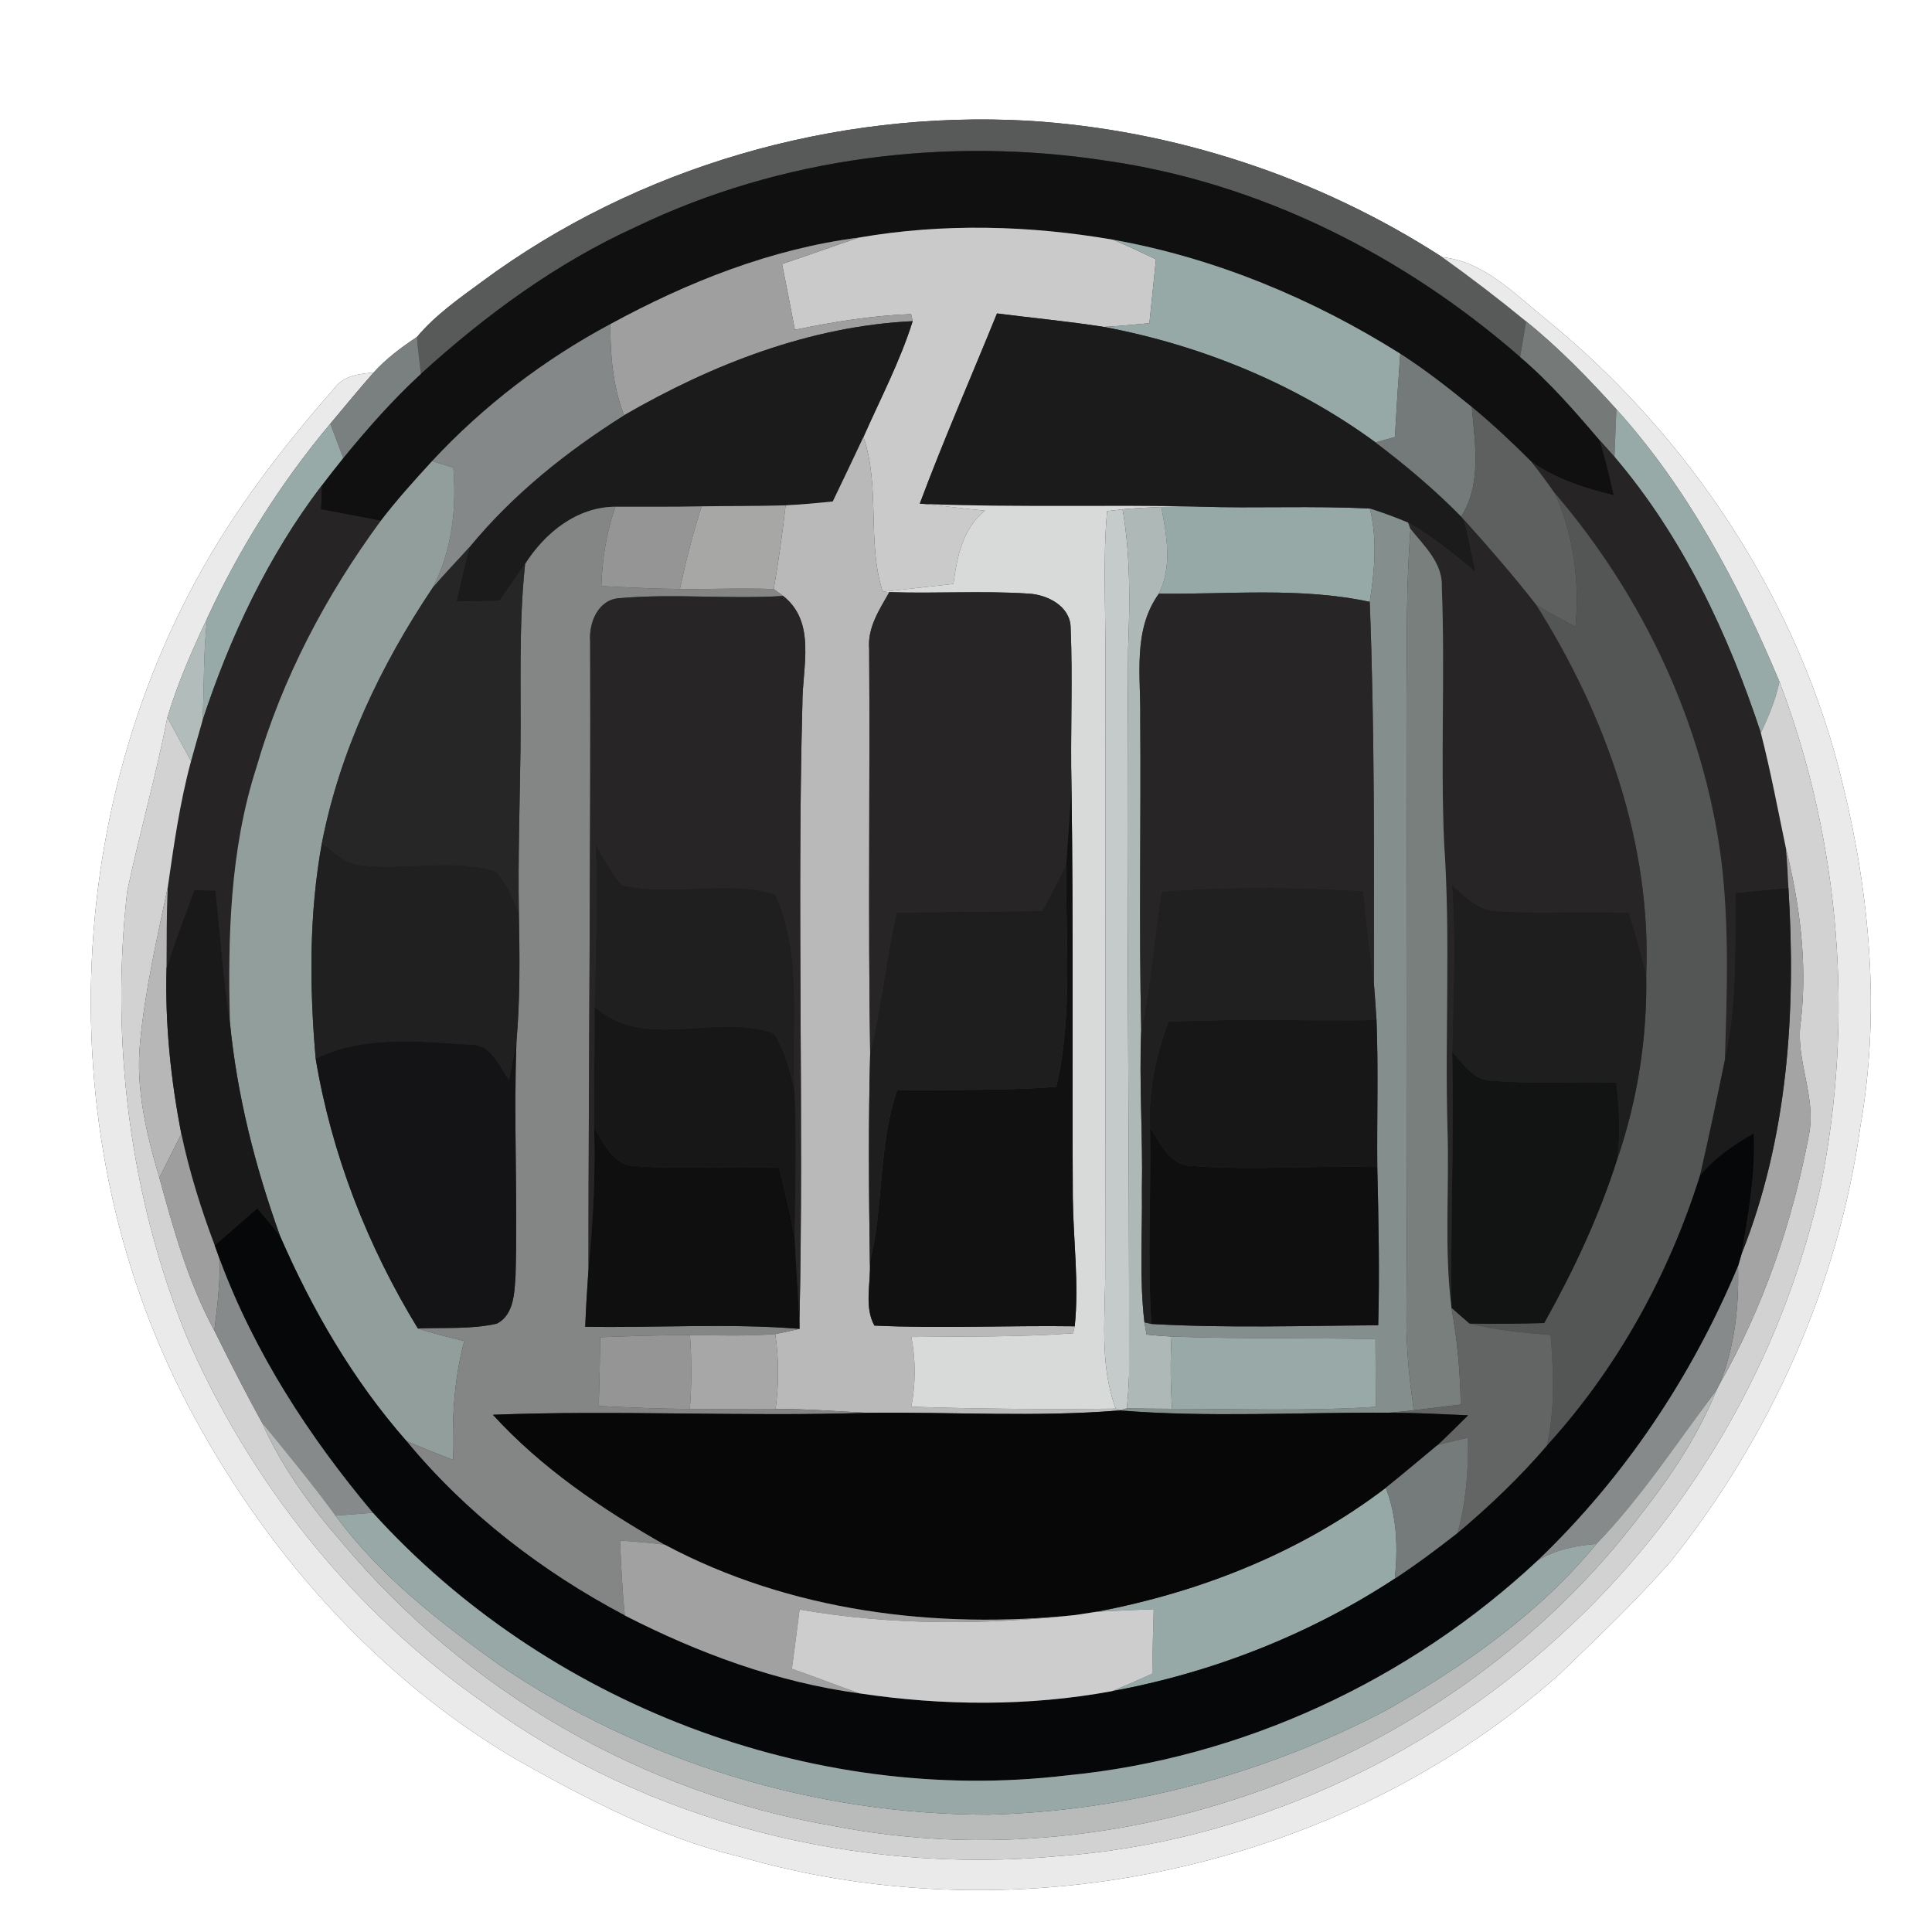 <?xml version="1.0" encoding="UTF-8" ?>
<!DOCTYPE svg PUBLIC "-//W3C//DTD SVG 1.1//EN" "http://www.w3.org/Graphics/SVG/1.1/DTD/svg11.dtd">
<svg width="250pt" height="250pt" viewBox="0 0 250 250" version="1.1" xmlns="http://www.w3.org/2000/svg">
<rect x="0" y="0" width="250" height="250" fill="#333333" stroke="none"/>
<g id="#ffffffff">
<path fill="#ffffff" opacity="1.00" d=" M 0.00 0.00 L 250.00 0.00 L 250.00 250.00 L 0.00 250.00 L 0.00 0.00 M 62.40 36.42 C 59.43 38.61 56.33 40.76 53.95 43.61 C 51.93 44.94 49.98 46.40 48.35 48.20 C 46.48 48.38 44.43 48.60 43.25 50.26 C 39.02 55.08 34.97 60.07 31.35 65.37 C 8.07 99.01 5.31 145.47 24.25 181.71 C 34.00 200.30 48.38 216.76 66.53 227.51 C 75.81 232.74 85.36 237.78 95.79 240.27 C 132.04 250.76 173.42 241.79 201.72 216.72 C 206.64 211.97 211.61 207.26 216.13 202.12 C 229.09 185.94 237.86 166.34 240.73 145.77 C 243.32 131.09 241.99 115.99 238.48 101.58 C 232.83 77.87 218.72 56.46 199.85 41.14 C 195.87 37.92 192.02 33.86 186.64 33.28 C 170.65 22.94 151.98 16.78 132.98 15.62 C 108.03 14.25 82.54 21.54 62.40 36.42 Z" />
</g>
<g id="#585959ff">
<path fill="#585959" opacity="1.00" d=" M 62.40 36.42 C 82.54 21.54 108.03 14.25 132.98 15.62 C 151.98 16.78 170.65 22.94 186.64 33.28 C 190.34 35.93 193.96 38.70 197.48 41.59 C 197.22 43.12 196.96 44.66 196.70 46.19 C 181.62 33.03 163.06 23.65 143.15 20.80 C 122.64 17.65 101.09 20.32 82.33 29.34 C 72.02 34.02 62.82 40.78 54.47 48.37 C 54.28 46.79 54.08 45.20 53.95 43.61 C 56.33 40.76 59.43 38.61 62.40 36.42 Z" />
</g>
<g id="#101010ff">
<path fill="#101010" opacity="1.00" d=" M 82.33 29.34 C 101.09 20.32 122.64 17.65 143.15 20.80 C 163.06 23.65 181.62 33.03 196.70 46.19 C 200.50 49.41 203.78 53.19 207.00 56.97 C 207.74 59.32 208.29 61.71 208.85 64.11 C 205.11 63.20 201.38 62.00 198.19 59.78 C 195.72 57.30 193.15 54.90 190.45 52.66 C 187.46 50.23 184.43 47.85 181.19 45.77 C 169.86 38.64 157.23 33.39 144.04 31.02 C 133.21 29.15 122.03 28.86 111.17 30.74 C 99.81 32.19 88.99 36.49 78.98 41.94 C 70.39 46.53 62.55 52.53 55.91 59.67 C 53.62 62.17 51.33 64.70 49.27 67.40 C 46.68 66.90 44.09 66.40 41.51 65.92 C 41.55 64.88 41.59 63.85 41.63 62.83 C 42.54 61.63 43.47 60.45 44.41 59.28 C 47.54 55.45 50.82 51.72 54.47 48.37 C 62.82 40.78 72.02 34.02 82.33 29.34 Z" />
</g>
<g id="#cacacaff">
<path fill="#cacaca" opacity="1.00" d=" M 111.17 30.74 C 122.03 28.86 133.21 29.15 144.04 31.02 C 145.91 31.80 147.74 32.69 149.58 33.55 C 149.29 36.31 149.01 39.06 148.73 41.82 C 146.77 42.00 144.80 42.20 142.83 42.30 C 138.24 41.58 133.61 41.15 129.01 40.56 C 125.68 48.77 122.12 56.87 119.02 65.17 L 119.87 65.23 C 122.40 65.51 124.93 65.84 127.46 66.08 C 124.54 68.39 123.85 72.07 123.37 75.56 C 120.32 75.90 117.27 76.24 114.22 76.57 C 112.15 70.07 113.95 63.05 111.73 56.55 C 113.93 51.58 116.47 46.75 118.10 41.56 L 117.89 40.64 C 112.83 40.84 107.81 41.64 102.86 42.68 C 102.32 39.84 101.76 37.00 101.20 34.16 C 104.54 33.06 107.84 31.83 111.17 30.74 Z" />
</g>
<g id="#9f9fa0ff">
<path fill="#9f9fa0" opacity="1.00" d=" M 78.98 41.94 C 88.99 36.49 99.81 32.19 111.17 30.74 C 107.84 31.83 104.54 33.06 101.20 34.16 C 101.76 37.00 102.32 39.84 102.86 42.68 C 107.81 41.64 112.83 40.84 117.89 40.64 L 118.10 41.56 C 104.84 42.19 92.14 47.15 80.75 53.74 C 79.30 49.98 78.96 45.94 78.98 41.94 Z" />
</g>
<g id="#97a9a6ff">
<path fill="#97a9a6" opacity="1.00" d=" M 144.04 31.02 C 157.23 33.39 169.86 38.64 181.19 45.77 C 180.93 49.36 180.70 52.96 180.50 56.55 C 179.87 56.73 178.63 57.08 178.00 57.25 C 167.63 49.65 155.44 44.68 142.83 42.30 C 144.80 42.20 146.77 42.00 148.73 41.82 C 149.01 39.06 149.29 36.31 149.58 33.55 C 147.74 32.69 145.91 31.80 144.04 31.02 Z" />
<path fill="#97a9a6" opacity="1.00" d=" M 150.27 65.60 C 151.91 65.56 153.55 65.55 155.20 65.56 C 162.55 65.80 169.91 65.42 177.26 65.81 C 178.25 69.80 177.87 73.88 177.24 77.88 C 168.26 75.95 159.06 76.93 149.96 76.82 C 151.71 73.28 150.97 69.30 150.27 65.60 Z" />
<path fill="#97a9a6" opacity="1.00" d=" M 141.84 208.57 C 155.31 206.03 168.38 200.87 179.32 192.52 C 180.78 196.27 180.90 200.32 180.49 204.27 C 169.43 211.52 156.87 216.45 143.87 218.84 C 145.63 218.13 147.36 217.34 149.09 216.58 C 149.14 213.80 149.20 211.01 149.29 208.23 C 146.81 208.35 144.32 208.41 141.84 208.57 Z" />
</g>
<g id="#eaeaeaff">
<path fill="#eaeaea" opacity="1.00" d=" M 186.64 33.28 C 192.02 33.86 195.87 37.92 199.85 41.14 C 218.72 56.46 232.83 77.87 238.48 101.58 C 241.99 115.99 243.32 131.09 240.73 145.77 C 237.86 166.34 229.09 185.94 216.13 202.12 C 211.61 207.26 206.64 211.97 201.72 216.72 C 173.42 241.79 132.04 250.76 95.79 240.27 C 85.36 237.78 75.81 232.74 66.53 227.51 C 48.38 216.76 34.00 200.30 24.25 181.71 C 5.31 145.47 8.07 99.01 31.35 65.37 C 34.97 60.07 39.02 55.08 43.25 50.26 C 44.43 48.60 46.48 48.38 48.35 48.20 C 46.44 50.37 44.60 52.61 42.74 54.83 C 36.35 62.45 31.00 70.94 26.83 79.96 C 24.87 84.15 22.98 88.39 21.66 92.84 C 20.18 100.41 18.05 107.84 16.45 115.38 C 14.28 134.76 16.79 154.78 24.12 172.87 C 32.31 191.80 45.68 208.58 62.65 220.37 C 83.89 235.86 110.92 242.59 137.00 240.18 C 160.99 238.44 184.06 227.93 201.75 211.74 C 218.68 196.44 230.61 175.84 235.58 153.58 C 239.97 131.86 238.14 108.92 230.26 88.21 C 224.95 75.55 218.42 63.21 209.16 52.96 C 205.52 48.93 201.72 45.01 197.48 41.59 C 193.96 38.70 190.34 35.93 186.64 33.28 Z" />
</g>
<g id="#1c1b1cff">
<path fill="#1c1b1c" opacity="1.00" d=" M 119.02 65.17 C 122.12 56.87 125.68 48.77 129.01 40.56 C 133.61 41.15 138.24 41.58 142.83 42.30 C 155.44 44.68 167.63 49.65 178.00 57.25 C 181.90 60.20 185.66 63.36 189.08 66.85 L 189.46 67.29 C 190.03 69.51 190.46 71.76 190.93 74.00 C 188.15 71.72 185.36 69.41 182.22 67.63 C 180.59 66.95 178.94 66.33 177.26 65.81 C 169.91 65.42 162.55 65.80 155.20 65.56 C 143.43 65.30 131.64 65.68 119.87 65.23 L 119.02 65.17 Z" />
<path fill="#1c1b1c" opacity="1.00" d=" M 80.75 53.74 C 92.14 47.15 104.84 42.19 118.10 41.56 C 116.47 46.75 113.93 51.58 111.73 56.55 C 110.42 59.33 109.10 62.12 107.76 64.89 C 105.73 65.10 103.70 65.29 101.66 65.39 C 98.04 65.51 94.41 65.46 90.79 65.52 C 87.07 65.61 83.36 65.56 79.64 65.57 C 74.65 65.59 70.52 68.94 67.95 72.98 C 66.84 74.57 65.74 76.16 64.64 77.75 C 62.77 77.79 60.91 77.83 59.05 77.86 C 59.58 75.50 60.09 73.13 60.75 70.80 C 66.35 63.98 73.31 58.42 80.75 53.74 Z" />
</g>
<g id="#858888ff">
<path fill="#858888" opacity="1.00" d=" M 55.91 59.67 C 62.55 52.53 70.39 46.53 78.98 41.94 C 78.96 45.94 79.30 49.98 80.75 53.74 C 73.31 58.42 66.35 63.98 60.75 70.80 C 59.18 72.56 57.52 74.25 55.99 76.05 C 58.49 71.26 59.10 65.83 58.66 60.51 C 57.97 60.30 56.60 59.88 55.91 59.67 Z" />
</g>
<g id="#757a79ff">
<path fill="#757a79" opacity="1.00" d=" M 197.48 41.59 C 201.72 45.01 205.52 48.93 209.16 52.96 C 209.08 55.01 209.00 57.06 208.91 59.11 C 208.27 58.40 207.63 57.68 207.00 56.97 C 203.78 53.19 200.50 49.41 196.70 46.19 C 196.96 44.66 197.22 43.12 197.48 41.59 Z" />
</g>
<g id="#7a807fff">
<path fill="#7a807f" opacity="1.00" d=" M 48.35 48.20 C 49.98 46.40 51.93 44.94 53.95 43.61 C 54.08 45.20 54.28 46.79 54.47 48.37 C 50.82 51.72 47.54 55.45 44.41 59.28 C 43.85 57.80 43.29 56.32 42.74 54.83 C 44.60 52.61 46.44 50.37 48.35 48.20 Z" />
</g>
<g id="#747a79ff">
<path fill="#747a79" opacity="1.00" d=" M 181.19 45.77 C 184.43 47.85 187.46 50.23 190.45 52.66 C 190.85 57.41 191.77 62.56 189.08 66.85 C 185.66 63.36 181.90 60.20 178.00 57.25 C 178.63 57.08 179.87 56.73 180.50 56.55 C 180.70 52.96 180.93 49.36 181.19 45.77 Z" />
</g>
<g id="#5e6060ff">
<path fill="#5e6060" opacity="1.00" d=" M 190.45 52.66 C 193.15 54.90 195.72 57.30 198.19 59.78 C 199.25 61.09 200.23 62.45 201.20 63.83 C 203.65 69.24 204.41 75.23 203.87 81.12 C 202.15 80.20 200.42 79.29 198.76 78.25 C 195.81 74.47 192.67 70.85 189.46 67.29 L 189.08 66.85 C 191.77 62.56 190.85 57.41 190.45 52.66 Z" />
</g>
<g id="#98aaa7ff">
<path fill="#98aaa7" opacity="1.00" d=" M 209.16 52.96 C 218.42 63.21 224.95 75.55 230.26 88.21 C 229.77 90.52 228.87 92.71 227.85 94.83 C 223.62 81.98 217.73 69.46 208.91 59.11 C 209.00 57.06 209.08 55.01 209.16 52.96 Z" />
<path fill="#98aaa7" opacity="1.00" d=" M 26.83 79.96 C 31.00 70.94 36.35 62.45 42.74 54.83 C 43.29 56.32 43.85 57.80 44.41 59.28 C 43.47 60.45 42.54 61.63 41.63 62.83 C 34.70 71.93 29.75 82.41 26.20 93.25 C 26.46 88.82 26.27 84.37 26.83 79.96 Z" />
</g>
<g id="#bab9baff">
<path fill="#bab9ba" opacity="1.00" d=" M 107.76 64.89 C 109.10 62.12 110.42 59.33 111.73 56.55 C 113.95 63.05 112.15 70.07 114.22 76.57 L 115.08 76.62 C 113.80 78.88 112.25 81.19 112.47 83.92 C 112.59 101.38 112.32 118.85 112.60 136.31 C 112.36 145.31 112.43 154.31 112.56 163.31 C 112.71 166.00 111.79 169.11 113.15 171.53 C 121.78 171.93 130.43 171.50 139.07 171.62 L 138.86 172.53 C 131.90 173.04 124.90 172.92 117.93 173.01 C 118.50 175.99 118.50 179.05 117.92 182.03 C 126.74 182.32 135.56 182.38 144.38 182.28 L 145.08 182.44 L 144.86 182.51 C 134.03 183.40 123.11 182.69 112.25 182.82 C 108.29 182.62 104.33 182.31 100.36 182.31 C 100.79 179.09 100.79 175.83 100.32 172.63 C 101.37 172.42 102.41 172.19 103.46 171.95 L 103.45 171.10 C 104.03 144.41 103.12 117.70 103.83 91.00 C 103.82 86.32 105.66 80.52 101.34 77.12 C 101.04 76.90 100.42 76.45 100.12 76.23 C 100.74 72.63 101.25 69.02 101.66 65.39 C 103.70 65.29 105.73 65.10 107.76 64.89 Z" />
</g>
<g id="#262425ff">
<path fill="#262425" opacity="1.00" d=" M 207.00 56.97 C 207.63 57.68 208.27 58.40 208.91 59.11 C 217.73 69.46 223.62 81.98 227.85 94.83 C 229.12 99.75 230.05 104.75 231.09 109.72 C 231.26 111.44 231.34 113.17 231.42 114.89 C 229.13 115.11 226.84 115.32 224.55 115.54 C 224.52 122.78 224.76 130.10 223.19 137.22 C 223.47 128.57 223.78 119.84 222.72 111.23 C 220.45 93.75 212.63 77.17 201.20 63.83 C 200.23 62.45 199.25 61.09 198.19 59.78 C 201.38 62.00 205.11 63.20 208.85 64.11 C 208.29 61.71 207.74 59.32 207.00 56.97 Z" />
<path fill="#262425" opacity="1.00" d=" M 26.20 93.25 C 29.75 82.41 34.70 71.93 41.63 62.83 C 41.59 63.85 41.55 64.88 41.51 65.92 C 44.09 66.40 46.68 66.90 49.27 67.40 C 42.17 77.04 36.51 87.79 33.18 99.31 C 29.76 109.93 29.47 121.22 29.75 132.28 C 28.89 126.63 28.50 120.92 27.89 115.24 C 27.20 115.23 25.82 115.19 25.13 115.18 C 23.94 118.53 22.64 121.86 21.55 125.25 C 21.57 121.77 21.54 118.28 21.71 114.80 C 22.50 109.32 23.27 103.83 24.72 98.49 C 25.19 96.74 25.71 95.00 26.20 93.25 Z" />
</g>
<g id="#929e9cff">
<path fill="#929e9c" opacity="1.00" d=" M 55.91 59.67 C 56.60 59.88 57.97 60.30 58.66 60.51 C 59.10 65.83 58.49 71.26 55.99 76.05 C 49.26 86.09 43.97 97.19 41.65 109.11 C 39.98 118.29 40.04 127.73 40.85 137.00 C 42.92 149.38 47.53 161.20 54.07 171.90 C 56.04 172.55 58.06 173.04 60.08 173.52 C 58.72 178.54 58.48 183.75 58.64 188.92 C 56.61 188.12 54.57 187.35 52.58 186.45 C 45.69 178.61 40.40 169.50 36.25 159.96 C 33.03 151.02 30.67 141.76 29.75 132.28 C 29.47 121.22 29.76 109.93 33.18 99.31 C 36.51 87.79 42.17 77.04 49.27 67.40 C 51.33 64.70 53.62 62.17 55.91 59.67 Z" />
</g>
<g id="#545555ff">
<path fill="#545555" opacity="1.00" d=" M 201.20 63.83 C 212.63 77.17 220.45 93.75 222.72 111.23 C 223.78 119.84 223.47 128.57 223.19 137.22 C 222.17 142.19 221.13 147.15 219.99 152.09 C 215.95 164.98 209.28 177.06 200.17 187.06 C 201.23 182.36 201.02 177.51 200.66 172.75 C 197.13 172.46 193.58 172.13 190.14 171.27 C 193.37 171.33 196.59 171.30 199.82 171.20 C 203.58 164.48 206.88 157.48 209.23 150.13 C 211.88 142.46 213.16 134.34 213.02 126.22 C 213.72 109.19 207.77 92.50 198.76 78.25 C 200.42 79.29 202.15 80.20 203.87 81.12 C 204.41 75.23 203.65 69.24 201.20 63.83 Z" />
</g>
<g id="#d8dadaff">
<path fill="#d8dada" opacity="1.00" d=" M 119.87 65.23 C 131.64 65.68 143.43 65.30 155.20 65.56 C 153.55 65.55 151.91 65.56 150.27 65.60 C 148.59 65.66 146.92 65.75 145.26 65.90 C 144.76 65.96 143.76 66.08 143.26 66.14 C 142.70 72.41 143.07 78.71 143.04 85.00 C 143.01 111.33 143.07 137.67 143.01 164.00 C 143.08 170.09 142.19 176.44 144.38 182.28 C 135.56 182.38 126.74 182.32 117.92 182.03 C 118.50 179.05 118.50 175.99 117.93 173.01 C 124.90 172.92 131.90 173.04 138.86 172.53 L 139.07 171.62 C 139.64 166.08 138.89 160.54 138.82 155.00 C 138.73 137.25 138.90 119.49 138.65 101.74 C 138.49 94.90 138.83 88.05 138.54 81.21 C 138.50 78.43 135.50 76.92 133.04 76.81 C 127.06 76.42 121.06 76.83 115.08 76.62 L 114.22 76.57 C 117.27 76.24 120.32 75.90 123.37 75.56 C 123.85 72.07 124.54 68.39 127.46 66.08 C 124.93 65.84 122.40 65.51 119.87 65.23 Z" />
</g>
<g id="#848585ff">
<path fill="#848585" opacity="1.00" d=" M 67.95 72.98 C 70.52 68.94 74.65 65.59 79.64 65.57 C 78.46 68.86 77.94 72.34 77.81 75.84 C 81.19 76.01 84.58 76.18 87.98 76.22 C 92.02 76.26 96.07 76.05 100.12 76.23 C 100.42 76.45 101.04 76.90 101.34 77.12 C 94.31 77.56 87.24 76.79 80.22 77.40 C 77.42 77.54 76.19 80.53 76.37 82.98 C 76.45 110.07 76.16 137.17 76.15 164.27 C 75.98 166.74 75.82 169.20 75.73 171.68 C 84.97 171.84 94.23 171.21 103.46 171.95 C 102.41 172.19 101.37 172.42 100.32 172.63 C 96.64 172.92 92.96 172.79 89.28 172.77 C 85.40 172.75 81.53 172.90 77.67 173.04 C 77.63 176.00 77.57 178.97 77.48 181.93 C 81.41 182.13 85.34 182.30 89.27 182.32 C 92.96 182.35 96.66 182.29 100.36 182.31 C 104.33 182.31 108.29 182.62 112.25 182.82 C 96.09 183.34 79.92 182.44 63.78 183.07 C 70.09 189.98 77.92 195.28 86.01 199.88 C 84.10 199.63 82.17 199.49 80.24 199.34 C 80.36 202.58 80.54 205.81 80.85 209.04 C 70.14 203.38 60.31 195.83 52.58 186.45 C 54.57 187.35 56.61 188.12 58.64 188.92 C 58.48 183.75 58.72 178.54 60.08 173.52 C 58.06 173.04 56.04 172.55 54.07 171.90 C 57.48 171.76 60.97 172.04 64.32 171.27 C 66.54 170.08 66.56 167.26 66.71 165.07 C 67.00 154.98 66.45 144.88 66.83 134.78 C 67.31 129.24 67.25 123.67 67.14 118.12 C 67.02 111.07 67.26 104.04 67.35 97.00 C 67.45 88.99 67.09 80.96 67.95 72.98 Z" />
</g>
<g id="#969595ff">
<path fill="#969595" opacity="1.00" d=" M 79.64 65.57 C 83.36 65.56 87.07 65.61 90.79 65.52 C 89.66 69.04 88.75 72.61 87.98 76.22 C 84.58 76.18 81.19 76.01 77.81 75.84 C 77.94 72.34 78.46 68.86 79.64 65.57 Z" />
</g>
<g id="#a7a7a6ff">
<path fill="#a7a7a6" opacity="1.00" d=" M 90.79 65.52 C 94.41 65.46 98.04 65.51 101.66 65.39 C 101.25 69.02 100.74 72.63 100.12 76.23 C 96.07 76.05 92.02 76.26 87.98 76.22 C 88.75 72.61 89.66 69.04 90.79 65.52 Z" />
</g>
<g id="#c5cacaff">
<path fill="#c5caca" opacity="1.00" d=" M 143.26 66.14 C 143.76 66.08 144.76 65.96 145.26 65.90 C 146.30 71.88 146.21 77.96 145.98 84.00 C 145.74 115.32 146.15 146.64 146.10 177.96 C 146.05 179.39 145.95 180.82 145.81 182.25 L 145.08 182.44 L 144.38 182.28 C 142.19 176.44 143.08 170.09 143.01 164.00 C 143.07 137.67 143.01 111.33 143.04 85.00 C 143.07 78.71 142.70 72.41 143.26 66.14 Z" />
</g>
<g id="#aeb9b7ff">
<path fill="#aeb9b7" opacity="1.00" d=" M 145.26 65.90 C 146.92 65.75 148.59 65.66 150.27 65.60 C 150.97 69.30 151.71 73.28 149.96 76.82 C 146.53 81.57 147.64 87.53 147.55 93.00 C 147.65 106.44 147.38 119.88 147.67 133.32 C 147.39 140.21 147.90 147.11 147.76 154.00 C 147.84 159.70 147.41 165.43 148.09 171.11 C 148.16 171.51 148.30 172.31 148.37 172.70 C 149.44 172.81 150.52 172.89 151.60 172.95 C 151.43 176.06 151.46 179.19 151.67 182.30 C 149.72 182.30 147.76 182.26 145.81 182.25 C 145.95 180.82 146.05 179.39 146.10 177.96 C 146.15 146.64 145.74 115.32 145.98 84.00 C 146.21 77.96 146.30 71.88 145.26 65.90 Z" />
</g>
<g id="#848f8dff">
<path fill="#848f8d" opacity="1.00" d=" M 177.26 65.81 C 178.94 66.33 180.59 66.95 182.22 67.63 L 182.51 68.43 C 181.98 75.61 182.00 82.81 182.08 90.00 C 182.03 117.00 182.17 144.01 181.99 171.01 C 182.00 174.85 182.39 178.69 182.95 182.49 C 181.89 182.61 180.83 182.71 179.76 182.80 C 168.14 182.74 156.45 183.44 144.86 182.51 L 145.08 182.44 L 145.81 182.25 C 147.76 182.26 149.72 182.30 151.67 182.30 C 160.46 182.30 169.25 182.62 178.03 182.04 C 178.02 179.12 178.00 176.21 177.98 173.29 C 169.19 173.08 160.39 173.29 151.60 172.95 C 150.52 172.89 149.44 172.81 148.37 172.70 C 148.30 172.31 148.16 171.51 148.09 171.11 L 149.00 171.32 C 158.76 171.88 168.56 171.55 178.34 171.49 C 178.53 164.66 178.38 157.84 178.22 151.02 C 178.16 144.68 178.37 138.33 178.12 132.00 C 178.03 130.41 177.90 128.83 177.78 127.25 C 177.80 110.80 177.88 94.33 177.24 77.88 C 177.87 73.88 178.25 69.80 177.26 65.81 Z" />
</g>
<g id="#272526ff">
<path fill="#272526" opacity="1.00" d=" M 189.46 67.29 C 192.67 70.85 195.81 74.47 198.76 78.25 C 207.77 92.50 213.72 109.19 213.02 126.22 C 212.40 123.49 211.58 120.80 210.79 118.11 C 205.19 117.86 199.57 118.23 193.97 117.92 C 191.44 117.98 189.66 116.03 187.88 114.55 C 188.40 121.73 188.05 128.92 187.91 136.11 C 188.18 147.15 187.67 158.19 187.82 169.24 C 186.85 161.53 187.56 153.74 187.30 146.00 C 186.96 133.67 187.72 121.31 186.86 108.99 C 186.40 98.00 187.00 86.98 186.57 75.99 C 186.72 72.86 184.30 70.67 182.51 68.43 L 182.22 67.63 C 185.36 69.41 188.15 71.72 190.93 74.00 C 190.46 71.76 190.03 69.51 189.46 67.29 Z" />
<path fill="#272526" opacity="1.00" d=" M 76.37 82.98 C 76.19 80.53 77.42 77.54 80.22 77.40 C 87.24 76.79 94.31 77.56 101.34 77.12 C 105.66 80.52 103.82 86.32 103.83 91.00 C 103.12 117.70 104.03 144.41 103.45 171.10 C 103.27 167.48 103.00 163.87 102.83 160.25 C 102.90 153.90 103.08 147.54 102.82 141.20 C 102.42 132.73 103.91 123.63 100.31 115.69 C 93.85 113.84 87.00 116.05 80.50 114.54 C 79.05 112.97 78.10 111.02 77.06 109.18 C 77.35 116.19 77.07 123.20 76.92 130.21 C 76.97 135.44 76.83 140.68 76.88 145.92 C 77.07 152.04 76.74 158.17 76.15 164.27 C 76.16 137.17 76.45 110.07 76.37 82.98 Z" />
<path fill="#272526" opacity="1.00" d=" M 115.08 76.62 C 121.06 76.83 127.06 76.42 133.04 76.81 C 135.50 76.92 138.50 78.43 138.54 81.21 C 138.83 88.05 138.49 94.90 138.65 101.74 C 138.46 105.11 138.18 108.47 137.98 111.84 C 137.02 113.90 135.93 115.89 134.85 117.89 C 128.58 117.95 122.31 118.01 116.04 118.07 C 114.66 124.11 114.06 130.29 112.60 136.31 C 112.32 118.85 112.59 101.38 112.47 83.92 C 112.25 81.19 113.80 78.88 115.08 76.62 Z" />
<path fill="#272526" opacity="1.00" d=" M 149.96 76.82 C 159.06 76.93 168.26 75.95 177.24 77.88 C 177.88 94.33 177.80 110.80 177.78 127.25 C 177.28 123.28 176.75 119.31 176.43 115.31 C 167.74 114.77 159.02 114.70 150.34 115.37 C 149.30 121.33 149.00 127.40 147.67 133.32 C 147.38 119.88 147.65 106.44 147.55 93.00 C 147.64 87.53 146.53 81.57 149.96 76.82 Z" />
</g>
<g id="#787f7dff">
<path fill="#787f7d" opacity="1.00" d=" M 182.51 68.43 C 184.30 70.67 186.72 72.86 186.57 75.99 C 187.00 86.98 186.40 98.00 186.86 108.99 C 187.72 121.31 186.96 133.67 187.30 146.00 C 187.56 153.74 186.85 161.53 187.82 169.24 C 188.58 173.37 188.96 177.55 189.01 181.75 C 186.99 182.00 184.97 182.25 182.95 182.49 C 182.39 178.69 182.00 174.85 181.99 171.01 C 182.17 144.01 182.03 117.00 182.08 90.00 C 182.00 82.81 181.98 75.61 182.51 68.43 Z" />
</g>
<g id="#272626ff">
<path fill="#272626" opacity="1.00" d=" M 55.99 76.05 C 57.52 74.25 59.18 72.56 60.75 70.80 C 60.09 73.13 59.58 75.50 59.05 77.86 C 60.91 77.83 62.77 77.79 64.64 77.75 C 65.74 76.16 66.84 74.57 67.95 72.98 C 67.09 80.96 67.45 88.99 67.35 97.00 C 67.26 104.04 67.02 111.07 67.14 118.12 C 66.37 116.24 65.58 114.29 64.21 112.76 C 58.35 110.91 52.10 112.79 46.12 111.85 C 44.36 111.49 43.07 110.11 41.65 109.11 C 43.97 97.19 49.26 86.09 55.99 76.05 Z" />
</g>
<g id="#b2bcbaff">
<path fill="#b2bcba" opacity="1.00" d=" M 21.66 92.84 C 22.98 88.39 24.87 84.15 26.83 79.96 C 26.27 84.37 26.46 88.82 26.20 93.25 C 25.71 95.00 25.19 96.74 24.72 98.49 C 23.69 96.60 22.67 94.72 21.66 92.84 Z" />
</g>
<g id="#d2d2d2ff">
<path fill="#d2d2d2" opacity="1.00" d=" M 230.26 88.21 C 238.14 108.92 239.97 131.86 235.58 153.58 C 230.61 175.84 218.68 196.44 201.75 211.74 C 184.06 227.93 160.99 238.44 137.00 240.18 C 110.92 242.59 83.89 235.86 62.65 220.37 C 45.68 208.58 32.31 191.80 24.12 172.87 C 16.79 154.78 14.28 134.76 16.45 115.38 C 18.05 107.84 20.18 100.41 21.66 92.84 C 22.67 94.72 23.69 96.60 24.72 98.49 C 23.27 103.83 22.50 109.32 21.71 114.80 C 20.31 121.47 18.76 128.14 18.12 134.95 C 17.54 140.88 18.95 146.74 20.62 152.38 C 22.47 159.15 24.37 165.97 27.74 172.18 C 29.72 176.17 31.73 180.14 33.88 184.04 C 36.44 189.82 40.18 194.94 44.32 199.68 C 60.32 218.81 83.12 232.03 107.71 236.25 C 146.39 243.87 188.36 227.48 212.18 196.17 C 216.10 191.18 219.70 185.87 222.08 179.95 L 222.43 179.25 C 228.13 169.27 231.91 158.25 234.05 146.98 C 235.13 141.94 232.23 137.13 233.04 132.07 C 233.89 124.56 232.88 117.02 231.09 109.72 C 230.05 104.75 229.12 99.75 227.85 94.83 C 228.87 92.71 229.77 90.52 230.26 88.21 Z" />
</g>
<g id="#111111ff">
<path fill="#111111" opacity="1.00" d=" M 137.98 111.84 C 138.18 108.47 138.46 105.11 138.65 101.74 C 138.90 119.49 138.73 137.25 138.82 155.00 C 138.89 160.54 139.64 166.08 139.07 171.62 C 130.43 171.50 121.78 171.93 113.15 171.53 C 111.79 169.11 112.71 166.00 112.56 163.31 C 114.40 155.99 113.61 148.28 116.09 141.10 C 122.96 141.00 129.83 141.14 136.69 140.64 C 138.87 131.18 137.84 121.44 137.98 111.84 Z" />
</g>
<g id="#202020ff">
<path fill="#202020" opacity="1.00" d=" M 40.85 137.00 C 40.04 127.73 39.98 118.29 41.65 109.11 C 43.07 110.11 44.36 111.49 46.12 111.85 C 52.10 112.79 58.35 110.91 64.21 112.76 C 65.58 114.29 66.37 116.24 67.14 118.12 C 67.25 123.67 67.31 129.24 66.83 134.78 C 66.54 136.43 66.20 138.07 65.87 139.72 C 64.55 137.93 63.60 135.15 60.94 135.18 C 54.26 134.78 47.07 133.92 40.85 137.00 Z" />
<path fill="#202020" opacity="1.00" d=" M 150.34 115.37 C 159.02 114.70 167.74 114.77 176.43 115.31 C 176.75 119.31 177.28 123.28 177.78 127.25 C 177.90 128.83 178.03 130.41 178.12 132.00 C 169.14 132.14 160.16 131.76 151.19 132.23 C 149.58 136.60 148.55 141.22 148.82 145.90 C 148.98 154.38 148.44 162.86 149.00 171.32 L 148.09 171.11 C 147.41 165.43 147.84 159.70 147.76 154.00 C 147.90 147.11 147.39 140.21 147.67 133.32 C 149.00 127.40 149.30 121.33 150.34 115.37 Z" />
</g>
<g id="#201f1fff">
<path fill="#201f1f" opacity="1.00" d=" M 77.06 109.18 C 78.10 111.02 79.05 112.97 80.50 114.54 C 87.00 116.05 93.85 113.84 100.31 115.69 C 103.91 123.63 102.42 132.73 102.82 141.20 C 102.24 138.63 101.61 136.00 100.20 133.75 C 92.71 130.93 83.29 136.16 76.92 130.21 C 77.07 123.20 77.35 116.19 77.06 109.18 Z" />
</g>
<g id="#a5a4a4ff">
<path fill="#a5a4a4" opacity="1.00" d=" M 231.09 109.72 C 232.88 117.02 233.89 124.56 233.04 132.07 C 232.23 137.13 235.13 141.94 234.05 146.98 C 231.91 158.25 228.13 169.27 222.43 179.25 C 224.49 174.38 225.03 169.08 224.90 163.85 C 225.02 163.45 225.25 162.65 225.36 162.26 C 231.35 147.24 232.42 130.88 231.42 114.89 C 231.34 113.17 231.26 111.44 231.09 109.72 Z" />
</g>
<g id="#1e1e1eff">
<path fill="#1e1e1e" opacity="1.00" d=" M 134.85 117.89 C 135.93 115.89 137.02 113.90 137.98 111.84 C 137.84 121.44 138.87 131.18 136.69 140.64 C 129.83 141.14 122.96 141.00 116.09 141.10 C 113.61 148.28 114.40 155.99 112.56 163.31 C 112.43 154.31 112.36 145.31 112.60 136.31 C 114.06 130.29 114.66 124.11 116.04 118.07 C 122.31 118.01 128.58 117.95 134.85 117.89 Z" />
<path fill="#1e1e1e" opacity="1.00" d=" M 187.88 114.55 C 189.66 116.03 191.44 117.98 193.97 117.92 C 199.57 118.23 205.19 117.86 210.79 118.11 C 211.58 120.80 212.40 123.49 213.02 126.22 C 213.16 134.34 211.88 142.46 209.23 150.13 C 209.74 146.80 209.53 143.42 209.15 140.09 C 203.79 139.92 198.41 140.31 193.06 139.84 C 190.67 139.86 189.36 137.64 187.91 136.11 C 188.05 128.92 188.40 121.73 187.88 114.55 Z" />
</g>
<g id="#b8b7b7ff">
<path fill="#b8b7b7" opacity="1.00" d=" M 18.12 134.95 C 18.76 128.14 20.31 121.47 21.71 114.80 C 21.54 118.28 21.57 121.77 21.55 125.25 C 21.35 132.46 22.09 139.68 23.47 146.74 C 22.52 148.62 21.58 150.50 20.62 152.38 C 18.95 146.74 17.54 140.88 18.12 134.95 Z" />
</g>
<g id="#19191aff">
<path fill="#19191a" opacity="1.00" d=" M 25.13 115.18 C 25.82 115.19 27.20 115.23 27.89 115.24 C 28.50 120.92 28.89 126.63 29.75 132.28 C 30.67 141.76 33.03 151.02 36.25 159.96 C 35.30 158.73 34.29 157.54 33.29 156.35 C 31.46 157.96 29.62 159.56 27.78 161.14 C 26.01 156.45 24.51 151.65 23.47 146.74 C 22.09 139.68 21.35 132.46 21.55 125.25 C 22.64 121.86 23.94 118.53 25.13 115.18 Z" />
</g>
<g id="#1b1b1bff">
<path fill="#1b1b1b" opacity="1.00" d=" M 224.55 115.54 C 226.84 115.32 229.13 115.11 231.42 114.89 C 232.42 130.88 231.35 147.24 225.36 162.26 C 226.24 157.10 227.18 151.90 226.94 146.65 C 224.36 148.10 221.89 149.80 219.99 152.09 C 221.13 147.15 222.17 142.19 223.19 137.22 C 224.76 130.10 224.52 122.78 224.55 115.54 Z" />
</g>
<g id="#171717ff">
<path fill="#171717" opacity="1.00" d=" M 76.92 130.21 C 83.29 136.16 92.71 130.93 100.20 133.75 C 101.61 136.00 102.24 138.63 102.82 141.20 C 103.08 147.54 102.90 153.90 102.83 160.25 C 102.32 157.17 101.55 154.15 100.82 151.12 C 94.57 150.80 88.30 151.41 82.06 150.87 C 79.33 150.77 78.13 147.91 76.88 145.92 C 76.83 140.68 76.97 135.44 76.92 130.21 Z" />
<path fill="#171717" opacity="1.00" d=" M 151.19 132.23 C 160.16 131.76 169.14 132.14 178.12 132.00 C 178.37 138.33 178.16 144.68 178.22 151.02 C 170.17 150.78 162.09 151.50 154.06 150.86 C 151.32 150.74 150.12 147.87 148.82 145.90 C 148.55 141.22 149.58 136.60 151.19 132.23 Z" />
</g>
<g id="#141315ff">
<path fill="#141315" opacity="1.00" d=" M 40.85 137.00 C 47.07 133.92 54.26 134.78 60.94 135.18 C 63.60 135.15 64.55 137.93 65.87 139.72 C 66.20 138.07 66.54 136.43 66.83 134.78 C 66.45 144.88 67.00 154.98 66.71 165.07 C 66.56 167.26 66.54 170.08 64.32 171.27 C 60.97 172.04 57.48 171.76 54.07 171.90 C 47.53 161.20 42.92 149.38 40.85 137.00 Z" />
</g>
<g id="#121313ff">
<path fill="#121313" opacity="1.00" d=" M 187.91 136.11 C 189.36 137.64 190.67 139.86 193.06 139.84 C 198.41 140.31 203.79 139.92 209.15 140.09 C 209.53 143.42 209.74 146.80 209.23 150.13 C 206.88 157.48 203.58 164.48 199.82 171.20 C 196.59 171.30 193.37 171.33 190.14 171.27 C 189.35 170.60 188.58 169.92 187.82 169.24 C 187.67 158.19 188.18 147.15 187.91 136.11 Z" />
</g>
<g id="#0f0f10ff">
<path fill="#0f0f10" opacity="1.00" d=" M 76.88 145.92 C 78.13 147.91 79.33 150.77 82.06 150.87 C 88.30 151.41 94.57 150.80 100.82 151.12 C 101.55 154.15 102.32 157.17 102.83 160.25 C 103.00 163.87 103.27 167.48 103.45 171.10 L 103.46 171.95 C 94.23 171.21 84.97 171.84 75.73 171.68 C 75.82 169.20 75.98 166.74 76.15 164.27 C 76.74 158.17 77.07 152.04 76.88 145.92 Z" />
<path fill="#0f0f10" opacity="1.00" d=" M 148.82 145.90 C 150.12 147.87 151.32 150.74 154.06 150.86 C 162.09 151.50 170.17 150.78 178.22 151.02 C 178.38 157.84 178.53 164.66 178.34 171.49 C 168.56 171.55 158.76 171.88 149.00 171.32 C 148.44 162.86 148.98 154.38 148.82 145.90 Z" />
</g>
<g id="#9f9e9fff">
<path fill="#9f9e9f" opacity="1.00" d=" M 23.47 146.74 C 24.51 151.65 26.01 156.45 27.78 161.14 C 27.94 161.61 28.28 162.54 28.45 163.01 C 28.48 166.08 28.11 169.13 27.74 172.18 C 24.37 165.97 22.47 159.15 20.62 152.38 C 21.58 150.50 22.52 148.62 23.47 146.74 Z" />
</g>
<g id="#060708ff">
<path fill="#060708" opacity="1.00" d=" M 219.99 152.09 C 221.89 149.80 224.36 148.10 226.94 146.65 C 227.18 151.90 226.24 157.10 225.36 162.26 C 225.25 162.65 225.02 163.45 224.90 163.85 C 218.93 178.13 210.19 191.21 198.99 201.92 C 182.38 217.45 160.69 227.55 138.02 229.74 C 104.91 233.68 70.57 220.40 48.25 195.75 C 40.01 185.94 32.94 175.07 28.45 163.01 C 28.28 162.54 27.94 161.61 27.78 161.14 C 29.62 159.56 31.46 157.96 33.29 156.35 C 34.29 157.54 35.30 158.73 36.25 159.96 C 40.40 169.50 45.69 178.61 52.58 186.45 C 60.31 195.83 70.14 203.38 80.85 209.04 C 90.37 213.92 100.57 217.69 111.21 219.12 C 122.01 220.74 133.12 220.82 143.87 218.84 C 156.87 216.45 169.43 211.52 180.49 204.27 C 183.29 202.43 185.98 200.42 188.61 198.36 C 192.74 194.89 196.65 191.15 200.17 187.06 C 209.28 177.06 215.95 164.98 219.99 152.09 Z" />
</g>
<g id="#878a8aff">
<path fill="#878a8a" opacity="1.00" d=" M 27.74 172.18 C 28.11 169.13 28.48 166.08 28.45 163.01 C 32.94 175.07 40.01 185.94 48.25 195.75 C 46.64 195.87 45.03 196.00 43.42 196.12 C 40.40 191.97 37.12 188.02 33.88 184.04 C 31.73 180.14 29.72 176.17 27.74 172.18 Z" />
<path fill="#878a8a" opacity="1.00" d=" M 198.99 201.92 C 210.19 191.21 218.93 178.13 224.90 163.85 C 225.03 169.08 224.49 174.38 222.43 179.25 L 222.08 179.95 C 216.99 186.62 212.44 193.73 206.58 199.78 C 203.93 199.98 201.28 200.53 198.99 201.92 Z" />
</g>
<g id="#626564ff">
<path fill="#626564" opacity="1.00" d=" M 187.82 169.24 C 188.58 169.92 189.35 170.60 190.14 171.27 C 193.58 172.13 197.13 172.46 200.66 172.75 C 201.02 177.51 201.23 182.36 200.17 187.06 C 196.65 191.15 192.74 194.89 188.61 198.36 C 189.72 194.35 190.02 190.19 189.96 186.04 C 188.64 186.34 187.32 186.64 186.02 186.99 C 187.37 185.74 188.66 184.43 189.97 183.14 C 186.57 182.99 183.17 182.81 179.76 182.80 C 180.83 182.71 181.89 182.61 182.95 182.49 C 184.97 182.25 186.99 182.00 189.01 181.75 C 188.96 177.55 188.58 173.37 187.82 169.24 Z" />
</g>
<g id="#969596ff">
<path fill="#969596" opacity="1.00" d=" M 77.67 173.04 C 81.53 172.90 85.40 172.75 89.28 172.77 C 89.52 175.95 89.51 179.14 89.27 182.32 C 85.34 182.30 81.41 182.13 77.48 181.93 C 77.57 178.97 77.63 176.00 77.67 173.04 Z" />
</g>
<g id="#a8a7a7ff">
<path fill="#a8a7a7" opacity="1.00" d=" M 89.28 172.77 C 92.96 172.79 96.64 172.92 100.32 172.63 C 100.79 175.83 100.79 179.09 100.36 182.31 C 96.66 182.29 92.96 182.35 89.27 182.32 C 89.51 179.14 89.52 175.95 89.28 172.77 Z" />
</g>
<g id="#98a9a7ff">
<path fill="#98a9a7" opacity="1.00" d=" M 151.60 172.95 C 160.39 173.29 169.19 173.08 177.98 173.29 C 178.00 176.21 178.02 179.12 178.03 182.04 C 169.25 182.62 160.46 182.30 151.67 182.30 C 151.46 179.19 151.43 176.06 151.60 172.95 Z" />
</g>
<g id="#b9bbbbff">
<path fill="#b9bbbb" opacity="1.00" d=" M 206.58 199.78 C 212.44 193.73 216.99 186.62 222.08 179.95 C 219.70 185.87 216.10 191.18 212.18 196.17 C 188.36 227.48 146.39 243.87 107.71 236.25 C 83.12 232.03 60.32 218.81 44.32 199.68 C 40.18 194.94 36.44 189.82 33.88 184.04 C 37.12 188.02 40.40 191.97 43.42 196.12 C 49.12 203.90 56.84 209.86 64.60 215.43 C 83.15 228.04 105.51 234.83 127.93 234.82 C 145.80 234.37 163.51 229.62 179.33 221.33 C 189.42 215.62 199.16 208.81 206.58 199.78 Z" />
</g>
<g id="#070708ff">
<path fill="#070708" opacity="1.00" d=" M 63.78 183.07 C 79.92 182.44 96.09 183.34 112.25 182.82 C 123.11 182.69 134.03 183.40 144.86 182.51 C 156.45 183.44 168.14 182.74 179.76 182.80 C 183.17 182.81 186.57 182.99 189.97 183.14 C 188.66 184.43 187.37 185.74 186.02 186.99 C 183.79 188.83 181.59 190.72 179.32 192.52 C 168.38 200.87 155.31 206.03 141.84 208.57 C 141.18 208.67 139.85 208.88 139.18 208.98 C 121.07 210.86 102.24 208.53 86.01 199.88 C 77.92 195.28 70.09 189.98 63.78 183.07 Z" />
</g>
<g id="#757b7aff">
<path fill="#757b7a" opacity="1.00" d=" M 186.02 186.99 C 187.32 186.64 188.64 186.34 189.96 186.04 C 190.02 190.19 189.72 194.35 188.61 198.36 C 185.98 200.42 183.29 202.43 180.49 204.27 C 180.90 200.32 180.78 196.27 179.32 192.52 C 181.59 190.72 183.79 188.83 186.02 186.99 Z" />
</g>
<g id="#98a8a6ff">
<path fill="#98a8a6" opacity="1.00" d=" M 43.42 196.12 C 45.03 196.00 46.64 195.87 48.25 195.75 C 70.57 220.40 104.91 233.68 138.02 229.74 C 160.69 227.55 182.38 217.45 198.99 201.92 C 201.28 200.53 203.93 199.98 206.58 199.78 C 199.16 208.81 189.42 215.62 179.33 221.33 C 163.51 229.62 145.80 234.37 127.93 234.82 C 105.51 234.83 83.15 228.04 64.60 215.43 C 56.84 209.86 49.12 203.90 43.42 196.12 Z" />
</g>
<g id="#a1a1a1ff">
<path fill="#a1a1a1" opacity="1.00" d=" M 80.24 199.34 C 82.17 199.49 84.10 199.63 86.01 199.88 C 102.24 208.53 121.07 210.86 139.18 208.98 C 127.34 210.29 115.24 210.33 103.47 208.27 C 103.15 210.83 102.81 213.38 102.47 215.94 C 105.40 216.96 108.28 218.09 111.21 219.12 C 100.57 217.69 90.37 213.92 80.85 209.04 C 80.54 205.81 80.36 202.58 80.24 199.34 Z" />
</g>
<g id="#cdcdceff">
<path fill="#cdcdce" opacity="1.00" d=" M 103.47 208.27 C 115.24 210.33 127.34 210.29 139.18 208.98 C 139.85 208.88 141.18 208.67 141.84 208.57 C 144.32 208.41 146.81 208.35 149.29 208.23 C 149.20 211.01 149.14 213.80 149.09 216.58 C 147.36 217.34 145.63 218.13 143.87 218.84 C 133.12 220.82 122.01 220.74 111.21 219.12 C 108.28 218.09 105.40 216.96 102.47 215.94 C 102.81 213.38 103.15 210.83 103.47 208.27 Z" />
</g>
</svg>
